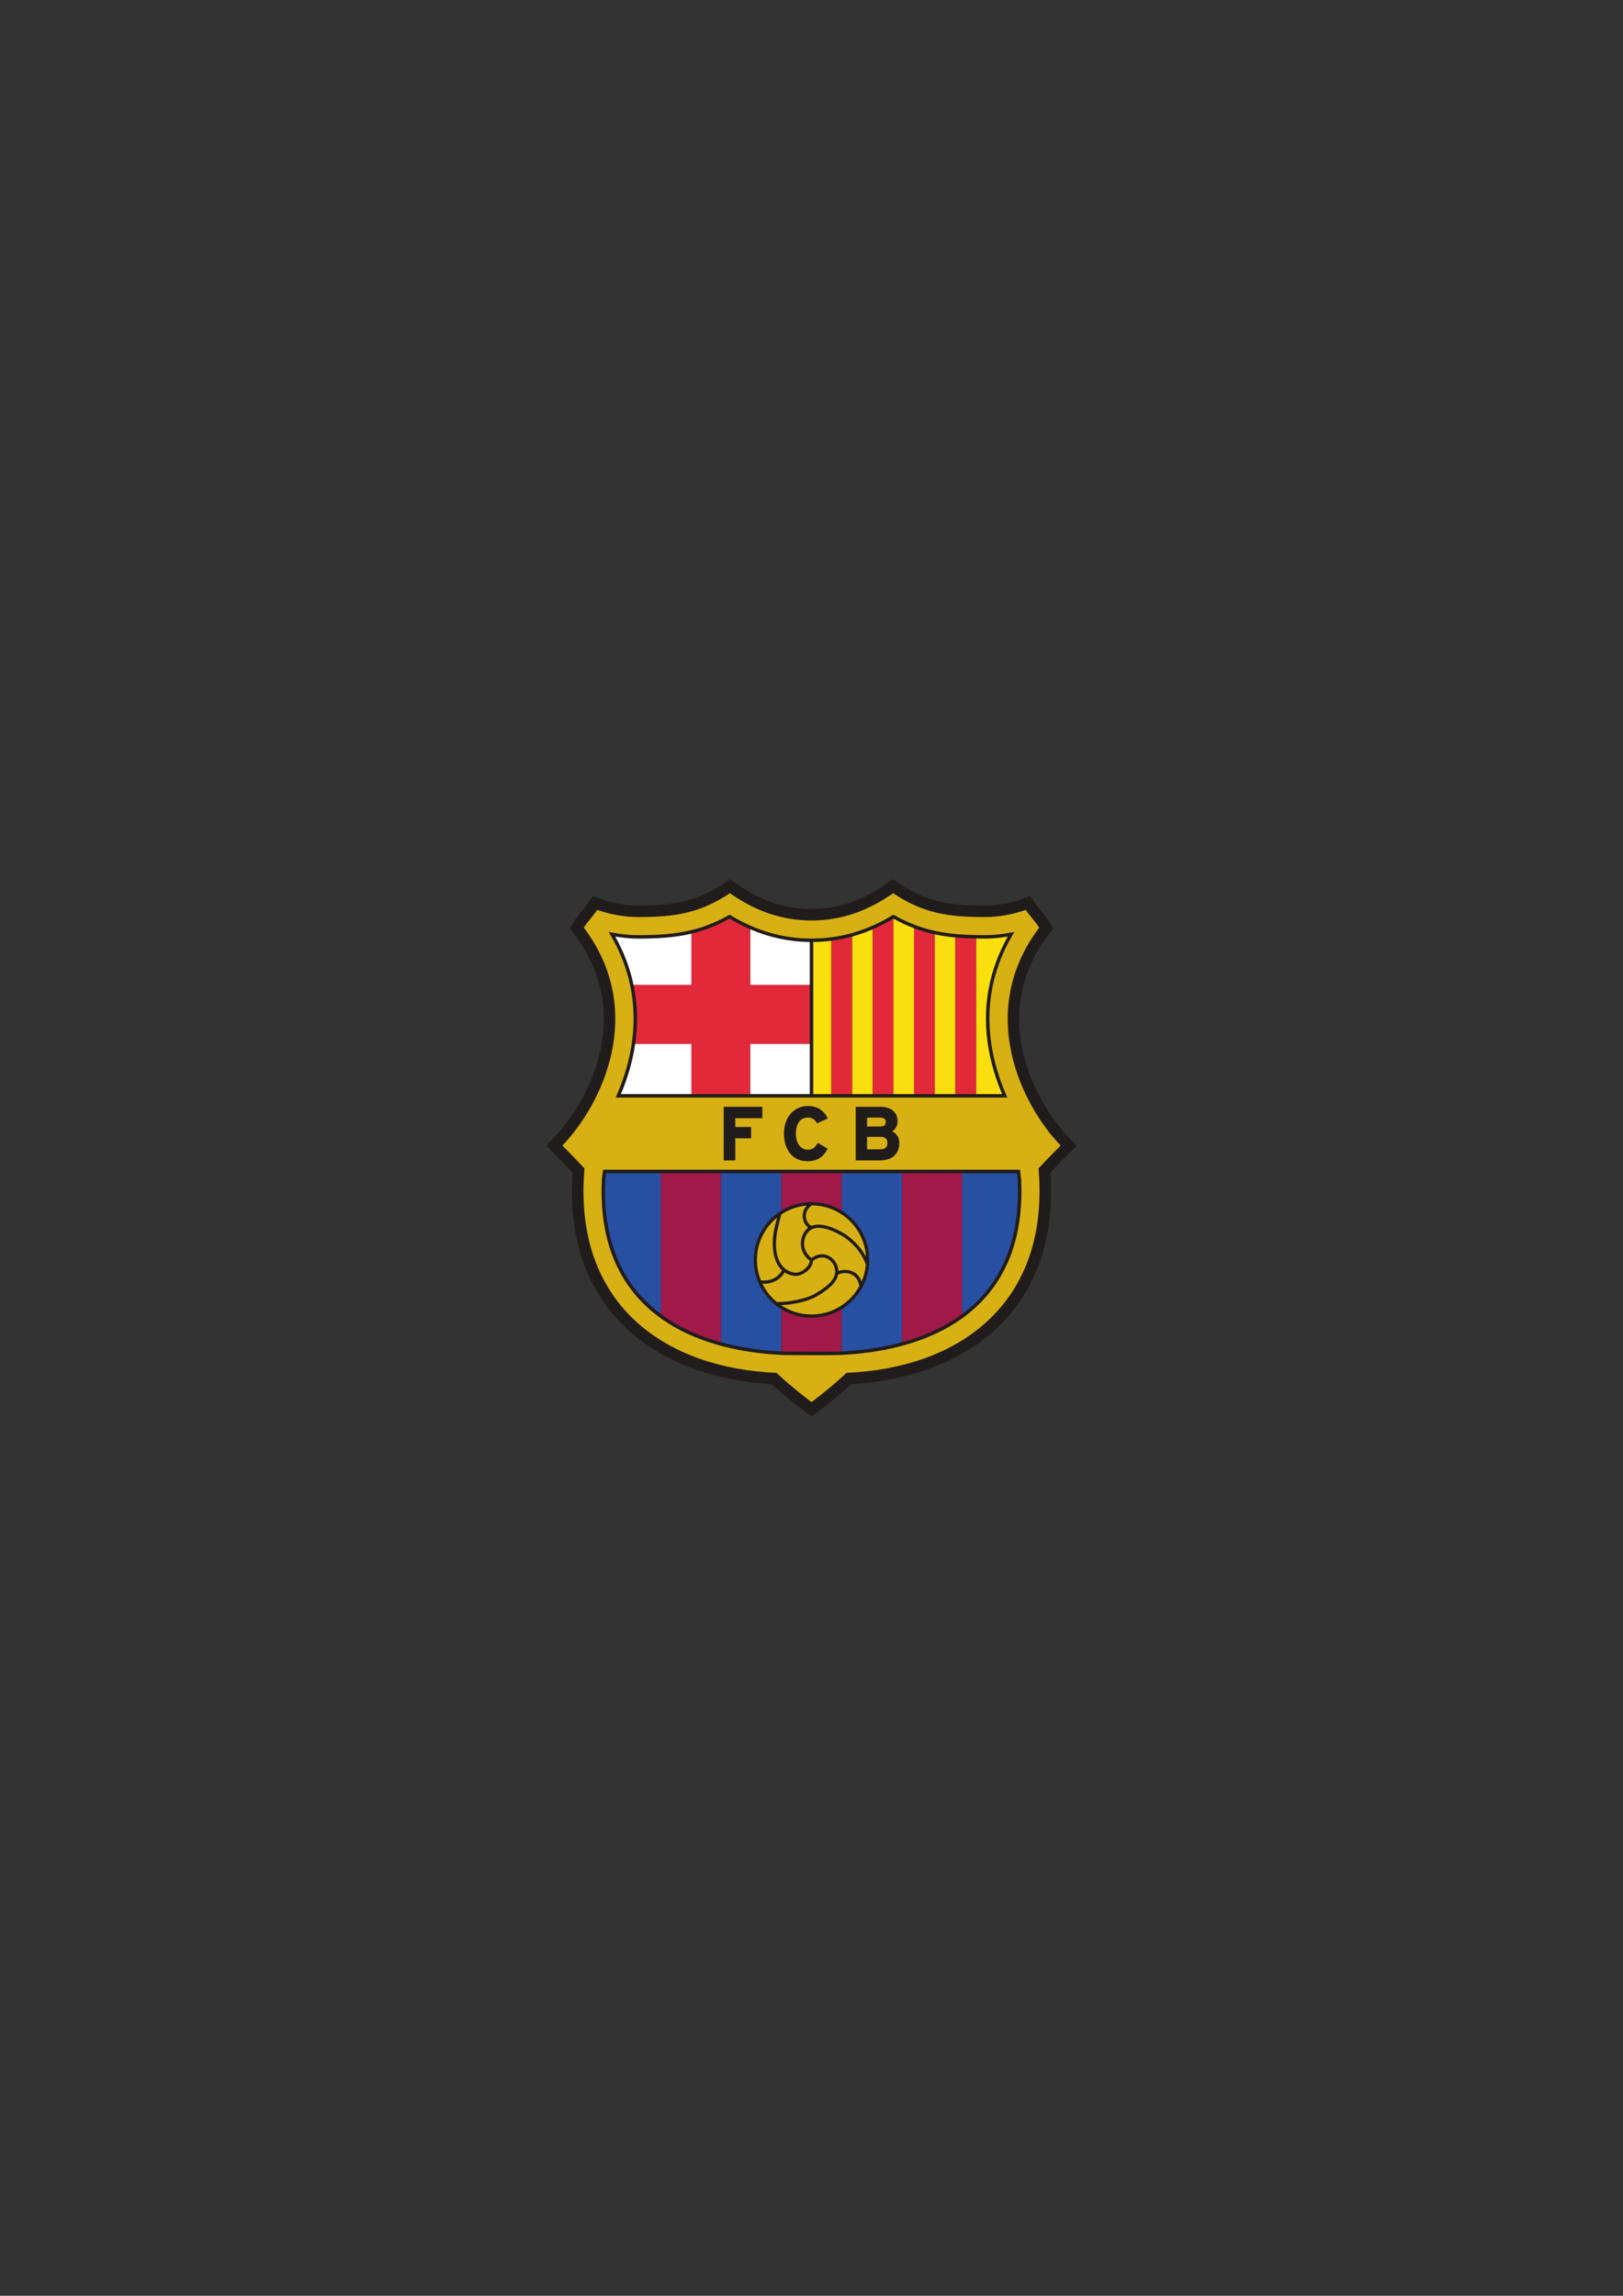 <?xml version="1.0" encoding="UTF-8"?>
<svg xmlns="http://www.w3.org/2000/svg" xmlns:xlink="http://www.w3.org/1999/xlink" width="595.28pt" height="841.89pt" viewBox="0 0 595.28 841.89" version="1.1">
<rect x="0" y="0" width="595.28" height="841.89" fill="#333333" stroke="none"/>
<g id="surface1">
<path style=" stroke:none;fill-rule:evenodd;fill:rgb(13%,11.327%,11.311%);fill-opacity:1;" d="M 325.164 324.074 C 316.094 330.375 307.348 333.305 297.641 333.305 C 287.938 333.305 279.191 330.375 270.121 324.074 L 267.754 322.434 L 265.359 324.023 C 255.105 330.812 246.773 332.055 234.062 332.055 C 229.68 332.055 224.969 331.227 220.438 329.664 L 217.418 328.621 L 215.582 331.234 C 214.605 332.621 213.879 333.504 213.18 334.359 C 212.312 335.41 211.496 336.402 210.539 337.945 L 209 340.41 L 210.75 342.734 C 218.52 353.059 221.449 363.68 221.449 373.676 C 221.449 392.32 211.258 408.797 203.227 417.125 L 200.336 420.129 L 203.285 423.074 C 204.867 424.652 207.688 427.578 210.02 430.031 C 210.012 430.125 209.926 431.312 209.926 431.312 L 209.906 431.547 C 209.809 433.359 209.762 435.141 209.762 436.898 C 209.762 455.832 215.355 471.574 226.434 483.75 C 239.254 497.844 259.305 506.262 283 507.57 C 288.883 512.93 294.863 517.379 295.129 517.578 L 297.664 519.453 L 300.191 517.57 C 300.457 517.371 306.406 512.926 312.281 507.57 C 335.98 506.262 356.027 497.844 368.852 483.75 C 379.926 471.574 385.523 455.832 385.523 436.898 C 385.523 435.145 385.473 433.359 385.375 431.547 L 385.375 431.508 L 385.352 431.273 C 385.352 431.273 385.27 430.125 385.266 430.031 C 387.422 427.762 390.332 424.734 391.996 423.074 L 394.945 420.129 L 392.055 417.125 C 384.027 408.797 373.832 392.32 373.832 373.676 C 373.832 363.68 376.762 353.059 384.531 342.734 L 386.277 340.414 L 384.746 337.945 C 383.785 336.402 382.969 335.41 382.105 334.359 C 381.402 333.504 380.676 332.621 379.703 331.234 L 377.863 328.621 L 374.848 329.664 C 370.312 331.227 365.602 332.055 361.219 332.055 C 348.508 332.055 340.176 330.812 329.922 324.023 L 327.527 322.434 Z M 325.164 324.074 "/>
<path style=" stroke:none;fill-rule:evenodd;fill:rgb(84.044%,69.121%,7.661%);fill-opacity:1;" d="M 297.656 514.168 C 297.656 514.168 290.883 509.145 284.766 503.43 C 244.734 501.77 211.609 479.32 214.141 431.773 C 214.289 430.52 214.164 430.605 214.379 428.465 C 212.086 426.035 208.289 422.07 206.281 420.07 C 220.641 405.172 237.398 371.09 214.141 340.184 C 215.668 337.727 216.777 336.91 219.051 333.672 C 223.699 335.277 228.871 336.297 234.062 336.297 C 247.398 336.297 256.504 334.973 267.699 327.562 C 276.551 333.703 286.148 337.551 297.641 337.551 C 309.133 337.551 318.734 333.703 327.582 327.562 C 338.777 334.973 347.883 336.297 361.219 336.297 C 366.41 336.297 371.582 335.277 376.23 333.672 C 378.504 336.91 379.613 337.727 381.141 340.184 C 357.887 371.09 374.645 405.172 389 420.07 C 386.992 422.07 383.195 426.035 380.898 428.465 C 381.117 430.605 380.992 430.52 381.141 431.773 C 383.672 479.32 350.547 501.77 310.52 503.43 C 304.398 509.145 297.656 514.168 297.656 514.168 "/>
<path style=" stroke:none;fill-rule:evenodd;fill:rgb(13%,11.327%,11.311%);fill-opacity:1;" d="M 221.734 428.938 L 221.172 428.938 L 220.93 430.98 L 220.754 432.301 C 219.82 450.617 224.387 465.414 234.324 476.312 C 245.727 488.816 264.191 495.941 287.73 496.914 C 287.754 496.914 288.125 496.918 288.125 496.918 C 295.188 496.953 301.859 496.992 307.535 496.914 C 331.09 495.941 349.559 488.816 360.957 476.312 C 370.895 465.414 375.461 450.617 374.527 432.332 C 374.527 432.301 374.352 430.977 374.352 430.977 L 374.113 428.961 L 373.547 428.938 Z M 221.734 428.938 "/>
<path style=" stroke:none;fill-rule:evenodd;fill:rgb(15.274%,31.297%,64.053%);fill-opacity:1;" d="M 222.301 430.207 C 222.246 430.664 222.184 431.18 222.184 431.18 C 222.184 431.18 222.023 432.398 222.023 432.398 C 221.945 433.926 221.906 435.43 221.906 436.902 C 221.906 452.77 226.391 465.723 235.266 475.453 C 237.387 477.781 239.762 479.918 242.375 481.859 L 242.375 430.207 Z M 222.301 430.207 "/>
<path style=" stroke:none;fill-rule:evenodd;fill:rgb(15.274%,31.297%,64.053%);fill-opacity:1;" d="M 373.262 432.434 L 373.094 431.172 C 373.094 431.172 373.035 430.66 372.98 430.211 L 352.906 430.211 L 352.906 481.859 C 355.52 479.918 357.895 477.781 360.016 475.457 C 368.895 465.719 373.379 452.762 373.379 436.918 C 373.379 435.449 373.34 433.953 373.262 432.434 "/>
<path style=" stroke:none;fill-rule:evenodd;fill:rgb(63.031%,9.975%,28.45%);fill-opacity:1;" d="M 264.48 430.207 L 242.375 430.207 L 242.375 481.859 C 248.492 486.402 255.918 489.875 264.48 492.215 Z M 264.48 430.207 "/>
<path style=" stroke:none;fill-rule:evenodd;fill:rgb(63.031%,9.975%,28.45%);fill-opacity:1;" d="M 330.801 430.207 L 330.801 492.215 C 339.363 489.875 346.789 486.402 352.906 481.859 L 352.906 430.207 Z M 330.801 430.207 "/>
<path style=" stroke:none;fill-rule:evenodd;fill:rgb(15.274%,31.297%,64.053%);fill-opacity:1;" d="M 276.449 462.023 C 276.449 454.371 280.508 447.668 286.586 443.941 L 286.586 430.211 L 264.48 430.211 L 264.48 492.215 C 271.184 494.047 278.578 495.18 286.586 495.586 L 286.586 480.105 C 280.508 476.379 276.449 469.676 276.449 462.023 "/>
<path style=" stroke:none;fill-rule:evenodd;fill:rgb(15.274%,31.297%,64.053%);fill-opacity:1;" d="M 308.695 430.207 L 308.695 443.941 C 314.773 447.664 318.832 454.371 318.832 462.023 C 318.832 469.672 314.773 476.379 308.695 480.105 L 308.695 495.586 C 316.703 495.18 324.102 494.043 330.801 492.215 L 330.801 430.207 Z M 308.695 430.207 "/>
<path style=" stroke:none;fill-rule:evenodd;fill:rgb(63.031%,9.975%,28.45%);fill-opacity:1;" d="M 308.695 443.941 L 308.695 430.211 L 286.586 430.211 L 286.586 443.941 C 289.805 441.969 293.59 440.832 297.641 440.832 C 301.691 440.832 305.477 441.969 308.695 443.941 "/>
<path style=" stroke:none;fill-rule:evenodd;fill:rgb(63.031%,9.975%,28.45%);fill-opacity:1;" d="M 286.586 480.105 L 286.586 495.586 C 286.977 495.605 287.367 495.629 287.758 495.645 L 288.133 495.645 C 295.188 495.684 301.852 495.719 307.5 495.645 C 307.898 495.629 308.297 495.605 308.695 495.586 L 308.695 480.105 C 305.477 482.074 301.691 483.211 297.641 483.211 C 293.59 483.211 289.805 482.074 286.586 480.105 "/>
<path style=" stroke:none;fill-rule:evenodd;fill:rgb(84.044%,69.121%,7.661%);fill-opacity:1;" d="M 286.828 465.867 C 282.992 462.375 282.98 455.277 284.012 450.566 C 284.297 449.254 284.656 447.969 285.027 446.5 C 280.52 450.168 277.641 455.758 277.641 462.023 C 277.641 464.676 278.156 467.203 279.094 469.52 C 279.434 469.562 279.781 469.59 280.133 469.59 C 283.094 469.59 285.512 468.223 286.828 465.867 "/>
<path style=" stroke:none;fill-rule:evenodd;fill:rgb(84.044%,69.121%,7.661%);fill-opacity:1;" d="M 307.414 467.398 C 306.758 470.75 303.176 473.262 299.797 475.277 C 296.316 477.352 290.703 478.422 286.48 478.621 C 289.668 480.77 293.508 482.023 297.641 482.023 C 305.184 482.023 311.75 477.848 315.156 471.68 C 314.559 466.746 309.867 466.168 307.414 467.398 "/>
<path style=" stroke:none;fill-rule:evenodd;fill:rgb(84.044%,69.121%,7.661%);fill-opacity:1;" d="M 284.93 477.461 C 289.102 477.492 295.512 476.445 299.188 474.254 C 303.938 471.418 307.629 468.395 305.875 464.199 C 304.992 462.082 302.043 459.629 298.223 462.336 C 297.98 465.465 294.117 468.227 291.34 467.871 C 289.938 467.688 288.758 467.246 287.777 466.605 C 286.219 469.27 283.426 470.777 280.133 470.777 C 279.969 470.777 279.809 470.773 279.648 470.766 C 280.914 473.363 282.723 475.645 284.93 477.461 "/>
<path style=" stroke:none;fill-rule:evenodd;fill:rgb(84.044%,69.121%,7.661%);fill-opacity:1;" d="M 297.59 449.559 C 300.898 448.188 305.48 449.969 308.977 451.922 C 312.273 453.762 315.715 457.203 317.605 460.812 C 316.984 450.387 308.375 442.113 297.812 442.023 C 294.656 444.094 295.09 448 297.59 449.559 "/>
<path style=" stroke:none;fill-rule:evenodd;fill:rgb(84.044%,69.121%,7.661%);fill-opacity:1;" d="M 297.031 462.32 C 292.934 459.332 293.188 454.633 294.949 451.84 C 295.379 451.156 295.883 450.617 296.441 450.203 C 294.062 448.305 293.586 444.617 295.891 442.098 C 292.445 442.398 289.246 443.566 286.523 445.395 C 285.652 449.152 284.539 452.582 284.594 456.504 C 284.668 461.789 286.855 466.094 291.492 466.691 C 293.656 466.965 296.781 464.664 297.031 462.32 "/>
<path style=" stroke:none;fill-rule:evenodd;fill:rgb(84.044%,69.121%,7.661%);fill-opacity:1;" d="M 317.555 463.863 C 316.414 459.723 312.312 455.148 308.395 452.961 C 303.562 450.262 298.277 448.793 295.953 452.477 C 294.461 454.84 294.254 458.746 297.641 461.289 C 302.238 458.113 305.914 461.203 306.973 463.742 C 307.316 464.555 307.488 465.328 307.516 466.066 C 310.23 465.109 314.645 465.727 316.004 469.961 C 316.824 468.062 317.363 466.012 317.555 463.863 "/>
<path style=" stroke:none;fill-rule:evenodd;fill:rgb(13%,11.327%,11.311%);fill-opacity:1;" d="M 279.41 405.879 L 265.43 405.879 L 265.43 425.535 L 269.688 425.535 L 269.688 417.426 L 275.488 417.426 L 275.488 413.277 L 269.688 413.277 L 269.688 410.059 L 279.613 410.059 L 279.613 405.879 Z M 279.41 405.879 "/>
<path style=" stroke:none;fill-rule:evenodd;fill:rgb(13%,11.327%,11.311%);fill-opacity:1;" d="M 287.539 415.707 C 287.539 421.863 290.922 425.84 296.156 425.84 C 299.57 425.84 302.027 424.336 303.461 421.379 L 303.547 421.211 L 299.965 419.086 L 299.859 419.262 C 298.836 420.973 297.863 421.605 296.266 421.605 C 293.66 421.605 291.91 419.238 291.91 415.707 C 291.91 412.07 293.57 409.809 296.242 409.809 C 297.793 409.809 298.883 410.457 299.574 411.789 L 299.668 411.961 L 303.609 410.145 L 303.52 409.957 C 302.133 407.09 299.637 405.578 296.293 405.578 C 291.141 405.578 287.539 409.742 287.539 415.707 "/>
<path style=" stroke:none;fill-rule:evenodd;fill:rgb(13%,11.327%,11.311%);fill-opacity:1;" d="M 322.938 421.469 L 318.031 421.469 L 318.031 416.902 L 322.938 416.902 C 324.676 416.902 325.484 417.625 325.484 419.172 C 325.484 420.676 324.602 421.469 322.938 421.469 M 318.031 409.84 L 322.719 409.84 C 324.629 409.84 324.879 410.715 324.879 411.473 C 324.879 412.559 324.234 413.086 322.91 413.086 L 318.031 413.086 Z M 327.305 414.891 C 328.496 414.047 329.195 412.723 329.195 411.172 C 329.195 407.859 326.836 405.879 322.883 405.879 L 313.855 405.879 L 313.855 425.535 L 322.801 425.535 C 327.215 425.535 329.852 423.137 329.852 419.117 C 329.852 417.234 328.91 415.727 327.305 414.891 "/>
<path style=" stroke:none;fill-rule:evenodd;fill:rgb(13%,11.327%,11.311%);fill-opacity:1;" d="M 327.363 335.609 C 317.84 341.367 308.117 344.172 297.641 344.18 C 287.164 344.172 277.441 341.367 267.918 335.609 L 267.602 335.414 L 267.277 335.598 C 256.43 341.73 246.883 342.93 234.059 342.93 C 230.98 342.93 227.801 342.617 224.613 342.008 L 223.238 341.746 L 223.945 342.953 C 237.117 365.496 232.441 387.289 226.199 401.602 L 225.809 402.492 L 369.473 402.492 L 369.082 401.602 C 362.844 387.289 358.164 365.496 371.336 342.953 L 372.043 341.746 L 370.668 342.008 C 367.48 342.617 364.301 342.93 361.219 342.93 C 348.398 342.93 338.852 341.73 328.004 335.598 L 327.68 335.414 Z M 327.363 335.609 "/>
<path style=" stroke:none;fill-rule:evenodd;fill:rgb(100%,100%,100%);fill-opacity:1;" d="M 253.578 342.387 C 247.562 343.812 241.324 344.199 234.062 344.199 C 231.312 344.199 228.488 343.914 225.652 343.441 C 229.02 349.461 231.16 355.414 232.371 361.188 L 253.578 361.188 Z M 253.578 342.387 "/>
<path style=" stroke:none;fill-rule:evenodd;fill:rgb(100%,100%,100%);fill-opacity:1;" d="M 297.004 361.188 L 297.004 345.441 C 289.398 345.355 282.176 343.809 275.141 340.762 L 275.141 361.188 Z M 297.004 361.188 "/>
<path style=" stroke:none;fill-rule:evenodd;fill:rgb(100%,100%,100%);fill-opacity:1;" d="M 232.977 382.754 C 231.973 389.652 229.977 395.91 227.73 401.219 L 253.578 401.219 L 253.578 382.754 Z M 232.977 382.754 "/>
<path style=" stroke:none;fill-rule:evenodd;fill:rgb(100%,100%,100%);fill-opacity:1;" d="M 275.141 401.219 L 297.004 401.219 L 297.004 382.754 L 275.141 382.754 Z M 275.141 401.219 "/>
<path style=" stroke:none;fill-rule:evenodd;fill:rgb(88.44%,16.341%,22.844%);fill-opacity:1;" d="M 275.141 361.188 L 275.141 340.762 C 272.598 339.664 270.078 338.371 267.574 336.875 C 262.789 339.543 258.25 341.277 253.578 342.387 L 253.578 361.188 L 232.371 361.188 C 233.262 365.41 233.656 369.535 233.656 373.512 C 233.656 376.695 233.406 379.781 232.977 382.754 L 253.578 382.754 L 253.578 401.219 L 275.141 401.219 L 275.141 382.754 L 297.004 382.754 L 297.004 361.188 Z M 275.141 361.188 "/>
<path style=" stroke:none;fill-rule:evenodd;fill:rgb(97.83%,87.419%,5.742%);fill-opacity:1;" d="M 327.707 336.875 C 327.695 336.879 327.684 336.887 327.676 336.891 L 327.676 401.219 L 335.254 401.219 L 335.254 340.402 C 332.77 339.461 330.273 338.305 327.707 336.875 "/>
<path style=" stroke:none;fill-rule:evenodd;fill:rgb(97.83%,87.419%,5.742%);fill-opacity:1;" d="M 312.512 343.453 L 312.512 401.219 L 320.09 401.219 L 320.09 340.785 C 317.59 341.863 315.066 342.75 312.512 343.453 "/>
<path style=" stroke:none;fill-rule:evenodd;fill:rgb(97.83%,87.419%,5.742%);fill-opacity:1;" d="M 298.277 345.441 L 298.277 401.219 L 304.93 401.219 L 304.93 344.973 C 302.746 345.254 300.527 345.414 298.277 345.441 "/>
<path style=" stroke:none;fill-rule:evenodd;fill:rgb(97.83%,87.419%,5.742%);fill-opacity:1;" d="M 342.836 342.633 L 342.836 401.219 L 350.414 401.219 L 350.414 343.773 C 347.809 343.531 345.301 343.164 342.836 342.633 "/>
<path style=" stroke:none;fill-rule:evenodd;fill:rgb(97.83%,87.419%,5.742%);fill-opacity:1;" d="M 361.625 373.512 C 361.625 364.098 363.801 353.863 369.629 343.441 C 366.793 343.918 363.969 344.199 361.219 344.199 C 360.121 344.199 359.051 344.188 357.996 344.168 L 357.996 401.219 L 367.551 401.219 C 364.34 393.625 361.625 384.098 361.625 373.512 "/>
<path style=" stroke:none;fill-rule:evenodd;fill:rgb(88.44%,16.341%,22.844%);fill-opacity:1;" d="M 350.414 343.773 L 350.414 401.219 L 357.996 401.219 L 357.996 344.168 C 355.355 344.117 352.844 343.996 350.414 343.773 "/>
<path style=" stroke:none;fill-rule:evenodd;fill:rgb(88.44%,16.341%,22.844%);fill-opacity:1;" d="M 304.934 344.973 L 304.934 401.219 L 312.512 401.219 L 312.512 343.453 C 310.02 344.137 307.496 344.645 304.934 344.973 "/>
<path style=" stroke:none;fill-rule:evenodd;fill:rgb(88.44%,16.341%,22.844%);fill-opacity:1;" d="M 320.09 340.785 L 320.09 401.219 L 327.672 401.219 L 327.672 336.891 C 325.164 338.391 322.641 339.684 320.09 340.785 "/>
<path style=" stroke:none;fill-rule:evenodd;fill:rgb(88.44%,16.341%,22.844%);fill-opacity:1;" d="M 335.254 340.402 L 335.254 401.219 L 342.836 401.219 L 342.836 342.633 C 340.281 342.086 337.773 341.355 335.254 340.402 "/>
</g>
</svg>

